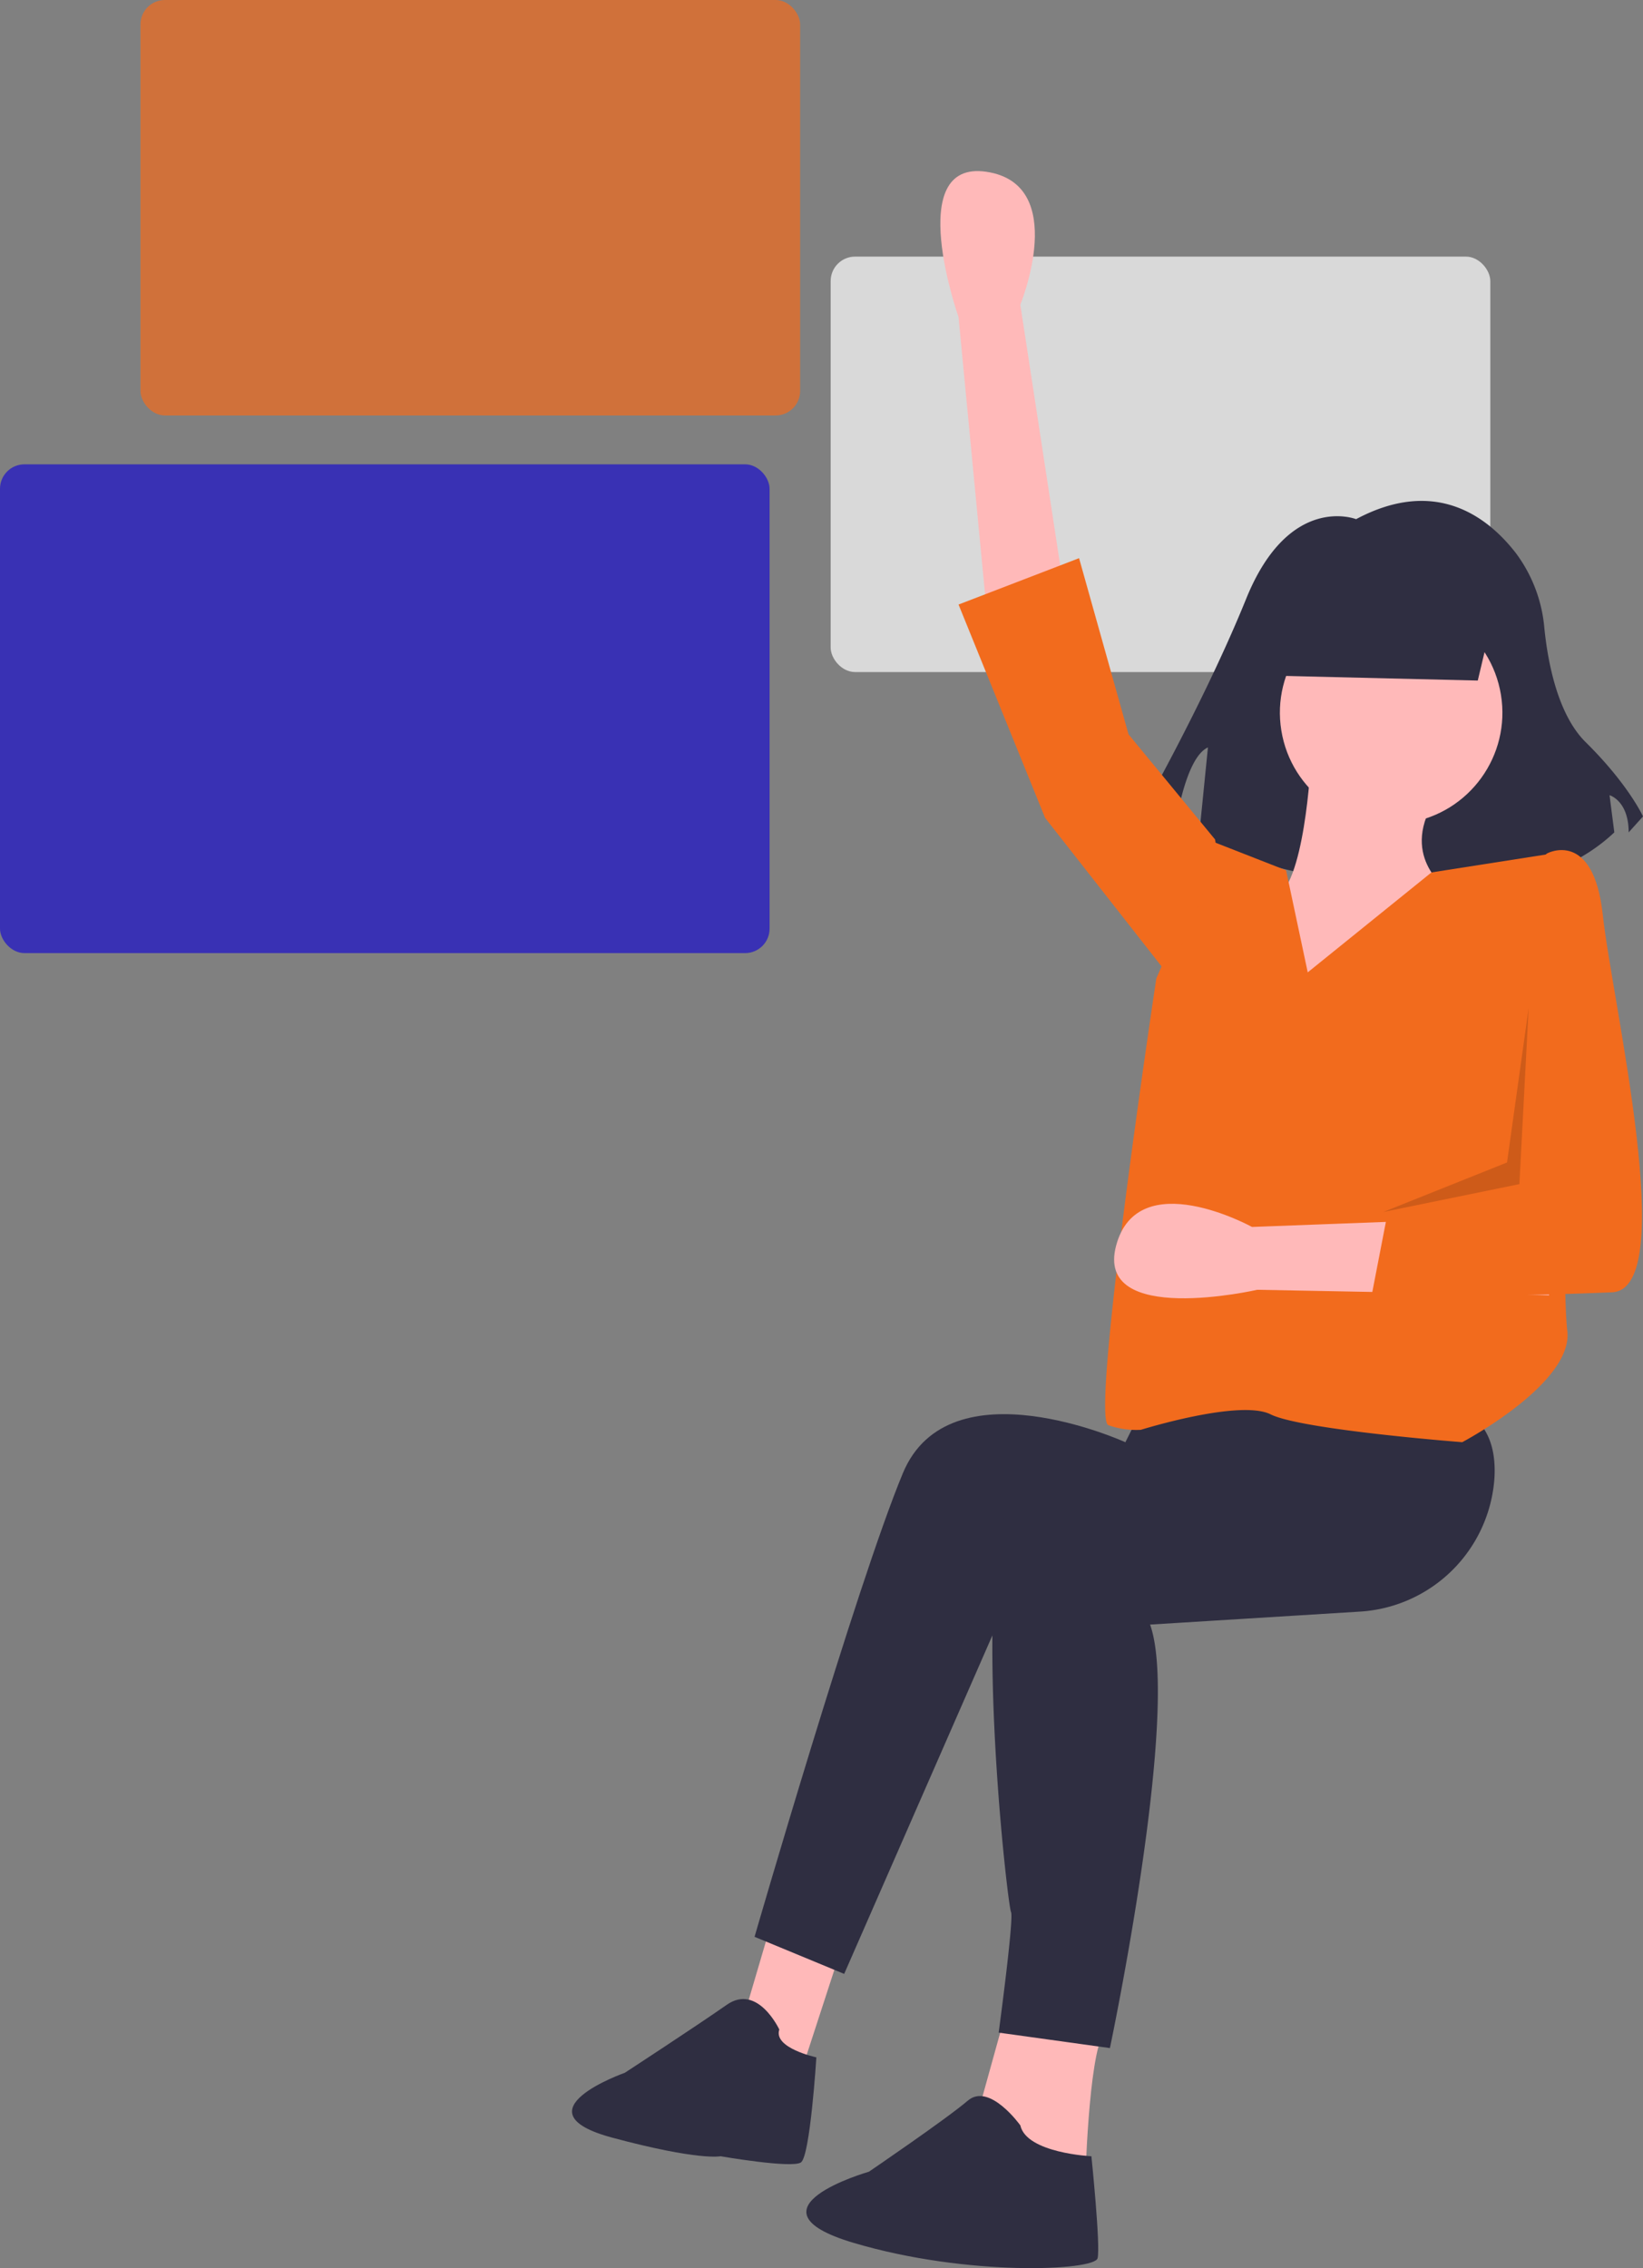 <svg xmlns="http://www.w3.org/2000/svg" width="269" height="371.237" viewBox="0 0 269 371.237">
  <rect x="0" y="0" width="269" height="371.237" fill="#808080" stroke="none"/>
  <g id="CTA-Ilu" transform="translate(-960 -4479)">
    <rect id="Rectangle_161" data-name="Rectangle 161" width="108" height="68" rx="4" transform="translate(1096 4521)" fill="#fff" opacity="0.7"/>
    <rect id="Rectangle_162" data-name="Rectangle 162" width="108" height="68" rx="4" transform="translate(983 4479)" fill="#f26b1d" opacity="0.7"/>
    <g id="Group_283" data-name="Group 283" transform="translate(1053.655 4507)">
      <path id="Path_327" data-name="Path 327" d="M293.868,364.875l-7.084,21.756-9.613-8.1,5.059-17.2Z" transform="translate(-249.816 -73.842)" fill="#ffb9b9"/>
      <path id="Path_328" data-name="Path 328" d="M427.251,350.661l-2.53,33.9-61.22,1.518L336.686,447.3l-14.672-6.071s16.7-57.678,24.285-75.892,36.428-5.059,36.428-5.059l2.53-5.06Z" transform="translate(-292.129 -152.217)" fill="#2f2e41"/>
      <path id="Path_329" data-name="Path 329" d="M481.568,486.836s-1.012,16.19-2.53,17.2-13.155-1.012-13.155-1.012-3.5.777-17.708-3.036C432.2,495.7,450.2,489.366,450.2,489.366s11.637-7.589,16.7-11.131,8.6,4.047,8.6,4.047C474.484,485.319,481.568,486.836,481.568,486.836Z" transform="translate(-441.564 -178.095)" fill="#2f2e41"/>
      <path id="Path_344" data-name="Path 344" d="M333.591,177.613a23.933,23.933,0,0,1,4.685,12.3c.546,5.427,2.135,14.107,6.759,18.669,7.044,6.951,9.392,12.164,9.392,12.164l-2.348,2.607c0-5.213-3.131-6.082-3.131-6.082l.783,6.082c-21.133,19.984-68.1,1.738-68.1,1.738l1.565-15.64c-3.914,1.738-5.479,13.9-5.479,13.9l-6.262-1.738s10.958-19.115,18-36.493,18-13.033,18-13.033C320.379,165.189,328.909,171.59,333.591,177.613Z" transform="translate(-179.082 -115.112)" fill="#2f2e41"/>
      <path id="Path_345" data-name="Path 345" d="M410.737,172.7l-7.589-49.583s8.1-19.732-5.565-21.756-4.553,23.779-4.553,23.779l4.553,47.559Z" transform="translate(-329.751 -101.246)" fill="#ffb9b9"/>
      <path id="Path_346" data-name="Path 346" d="M403.168,483.031c-2.53,4.048-3.036,24.791-3.036,24.791l-17.708-11.131,5.059-18.214Z" transform="translate(-316.111 -178.337)" fill="#ffb9b9"/>
      <path id="Path_347" data-name="Path 347" d="M345.007,347.482s22.262,0,34.4,7.083c3.9,2.277,5.036,6.383,4.775,10.908a23.512,23.512,0,0,1-22.15,21.885L327.8,389.475c5.059,14.166-6.577,69.315-6.577,69.315l-18.214-2.53s2.53-18.72,2.024-19.732-5.059-40.476-2.024-61.22,44.523-12.143,44.523-12.143Z" transform="translate(-233.158 -151.567)" fill="#2f2e41"/>
      <path id="Path_348" data-name="Path 348" d="M430.236,507.1s1.518,14.672,1.012,16.7-21.25,3.036-39.97-2.53,2.53-11.637,2.53-11.637S406.456,501.031,410,498s8.6,4.048,8.6,4.048C419.611,506.6,430.236,507.1,430.236,507.1Z" transform="translate(-345.202 -182.172)" fill="#2f2e41"/>
      <ellipse id="Ellipse_73" data-name="Ellipse 73" cx="18.214" cy="18.214" rx="18.214" ry="18.214" transform="translate(119.049 109.55) rotate(-99.217)" fill="#ffb9b9"/>
      <path id="Path_349" data-name="Path 349" d="M348.562,228.41c-6.577,9.613,1.518,15.178,1.518,15.178l3.542,26.309s-37.946,3.542-44.523-1.518,7.589-21.756,12.649-23.274,6.071-22.262,6.071-22.262Z" transform="translate(-206.863 -126.096)" fill="#ffb9b9"/>
      <path id="Path_350" data-name="Path 350" d="M340.417,244.272l19.963-3.123,2.277,21.5s-1.012,48.065,0,56.666-17.2,18.214-17.2,18.214-26.309-2.024-31.369-4.554-21.25,2.53-21.25,2.53a13.681,13.681,0,0,1-5.312-.759c-3.036-1.012,7.842-73.109,7.842-73.109l9.613-22.262,11.637,4.554,3.542,16.7Z" transform="translate(-199.707 -129.475)" fill="#f26b1d"/>
      <path id="Path_351" data-name="Path 351" d="M234,147.932l-20.238-25.8-14.166-34.91,19.732-7.589,8.1,28.839,14.166,17.2.506,3.035Z" transform="translate(-136.313 -16.273)" fill="#f26b1d"/>
      <path id="Path_352" data-name="Path 352" d="M361.622,315.6,311.5,317.487s-18.68-10.292-22.248,3.049,23.105,7.235,23.105,7.235l47.768.9Z" transform="translate(-200.169 -144.663)" fill="#ffb9b9"/>
      <path id="Path_353" data-name="Path 353" d="M297.979,297.121l-23.274,1.518-3.036,15.684s28.333-.506,39.464-1.012,0-47.559-1.518-61.726-9.107-10.119-9.107-10.119l-4.554,3.542Z" transform="translate(-140.848 -129.792)" fill="#f26b1d"/>
      <path id="Path_354" data-name="Path 354" d="M155.921,197.45l-20.238,8.1,22.262-4.554,1.518-28.839Z" transform="translate(-2.838 -35.181)" opacity="0.15" style="isolation: isolate"/>
      <path id="Path_355" data-name="Path 355" d="M141.155,99.717l33.417.8L178.55,83.8H141.155Z" transform="translate(-26.279 -17.126)" fill="#2f2e41"/>
    </g>
    <rect id="Rectangle_160" data-name="Rectangle 160" width="126" height="80" rx="4" transform="translate(960 4555)" fill="#1c11cb" opacity="0.7"/>
  </g>
</svg>
